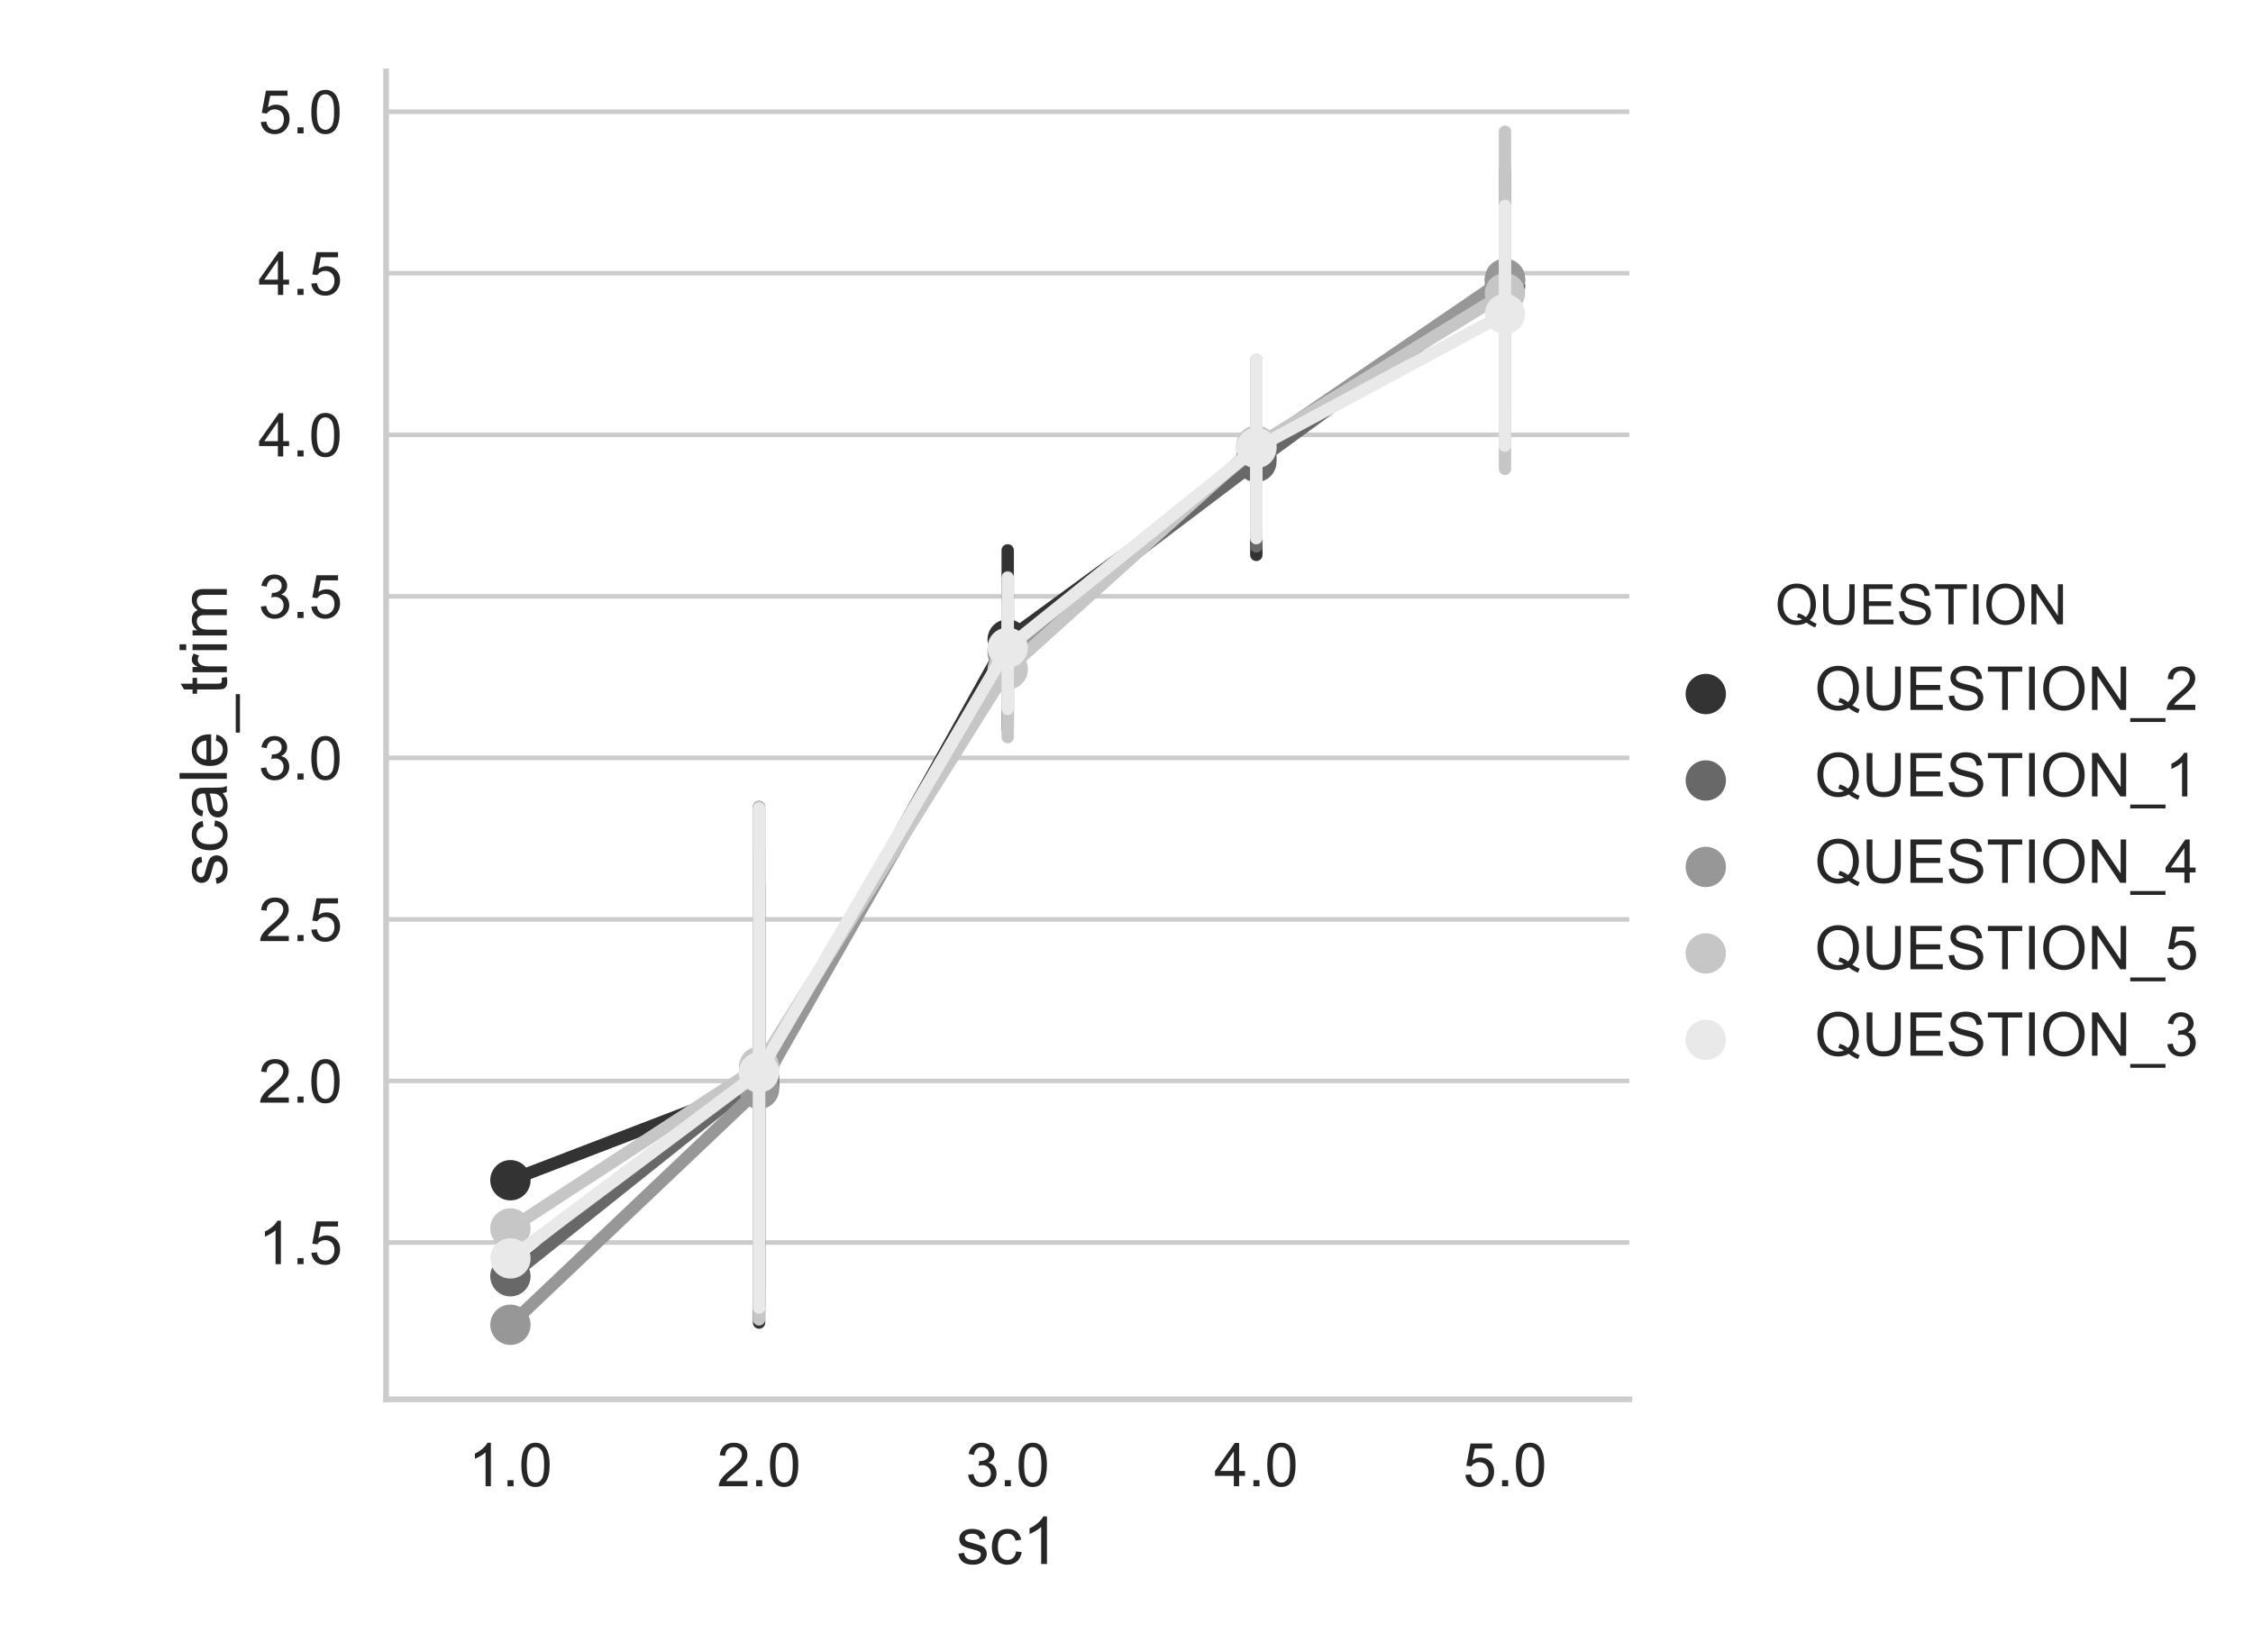 <?xml version="1.0" encoding="utf-8" standalone="no"?>
<!DOCTYPE svg PUBLIC "-//W3C//DTD SVG 1.1//EN"
  "http://www.w3.org/Graphics/SVG/1.1/DTD/svg11.dtd">
<!-- Created with matplotlib (https://matplotlib.org/) -->
<svg height="360pt" version="1.1" viewBox="0 0 491.02 360" width="491.02pt" xmlns="http://www.w3.org/2000/svg" xmlns:xlink="http://www.w3.org/1999/xlink">
 <defs>
  <style type="text/css">
*{stroke-linecap:butt;stroke-linejoin:round;}
  </style>
 </defs>
 <g id="figure_1">
  <g id="patch_1">
   <path d="M 0 360 
L 491.02 360 
L 491.02 0 
L 0 0 
z
" style="fill:#ffffff;"/>
  </g>
  <g id="axes_1">
   <g id="patch_2">
    <path d="M 84.145 304.948 
L 355.09 304.948 
L 355.09 15.552 
L 84.145 15.552 
z
" style="fill:#ffffff;"/>
   </g>
   <g id="matplotlib.axis_1">
    <g id="xtick_1">
     <g id="text_1">
      <!-- 1.0 -->
      <defs>
       <path d="M 37.25 0 
L 28.469 0 
L 28.469 56 
Q 25.297 52.984 20.141 49.953 
Q 14.984 46.922 10.891 45.406 
L 10.891 53.906 
Q 18.266 57.375 23.781 62.297 
Q 29.297 67.234 31.594 71.875 
L 37.25 71.875 
z
" id="ArialMT-49"/>
       <path d="M 9.078 0 
L 9.078 10.016 
L 19.094 10.016 
L 19.094 0 
z
" id="ArialMT-46"/>
       <path d="M 4.156 35.297 
Q 4.156 48 6.766 55.734 
Q 9.375 63.484 14.516 67.672 
Q 19.672 71.875 27.484 71.875 
Q 33.25 71.875 37.594 69.547 
Q 41.938 67.234 44.766 62.859 
Q 47.609 58.5 49.219 52.219 
Q 50.828 45.953 50.828 35.297 
Q 50.828 22.703 48.234 14.969 
Q 45.656 7.234 40.5 3 
Q 35.359 -1.219 27.484 -1.219 
Q 17.141 -1.219 11.234 6.203 
Q 4.156 15.141 4.156 35.297 
z
M 13.188 35.297 
Q 13.188 17.672 17.312 11.828 
Q 21.438 6 27.484 6 
Q 33.547 6 37.672 11.859 
Q 41.797 17.719 41.797 35.297 
Q 41.797 52.984 37.672 58.781 
Q 33.547 64.594 27.391 64.594 
Q 21.344 64.594 17.719 59.469 
Q 13.188 52.938 13.188 35.297 
z
" id="ArialMT-48"/>
      </defs>
      <g style="fill:#262626;" transform="translate(102.066 323.896)scale(0.132 -0.132)">
       <use xlink:href="#ArialMT-49"/>
       <use x="55.615" xlink:href="#ArialMT-46"/>
       <use x="83.398" xlink:href="#ArialMT-48"/>
      </g>
     </g>
    </g>
    <g id="xtick_2">
     <g id="text_2">
      <!-- 2.0 -->
      <defs>
       <path d="M 50.344 8.453 
L 50.344 0 
L 3.031 0 
Q 2.938 3.172 4.047 6.109 
Q 5.859 10.938 9.828 15.625 
Q 13.812 20.312 21.344 26.469 
Q 33.016 36.031 37.109 41.625 
Q 41.219 47.219 41.219 52.203 
Q 41.219 57.422 37.469 61 
Q 33.734 64.594 27.734 64.594 
Q 21.391 64.594 17.578 60.781 
Q 13.766 56.984 13.719 50.25 
L 4.688 51.172 
Q 5.609 61.281 11.656 66.578 
Q 17.719 71.875 27.938 71.875 
Q 38.234 71.875 44.234 66.156 
Q 50.25 60.453 50.25 52 
Q 50.25 47.703 48.484 43.547 
Q 46.734 39.406 42.656 34.812 
Q 38.578 30.219 29.109 22.219 
Q 21.188 15.578 18.938 13.203 
Q 16.703 10.844 15.234 8.453 
z
" id="ArialMT-50"/>
      </defs>
      <g style="fill:#262626;" transform="translate(156.255 323.896)scale(0.132 -0.132)">
       <use xlink:href="#ArialMT-50"/>
       <use x="55.615" xlink:href="#ArialMT-46"/>
       <use x="83.398" xlink:href="#ArialMT-48"/>
      </g>
     </g>
    </g>
    <g id="xtick_3">
     <g id="text_3">
      <!-- 3.0 -->
      <defs>
       <path d="M 4.203 18.891 
L 12.984 20.062 
Q 14.5 12.594 18.141 9.297 
Q 21.781 6 27 6 
Q 33.203 6 37.469 10.297 
Q 41.75 14.594 41.75 20.953 
Q 41.75 27 37.797 30.922 
Q 33.844 34.859 27.734 34.859 
Q 25.25 34.859 21.531 33.891 
L 22.516 41.609 
Q 23.391 41.5 23.922 41.5 
Q 29.547 41.5 34.031 44.422 
Q 38.531 47.359 38.531 53.469 
Q 38.531 58.297 35.25 61.469 
Q 31.984 64.656 26.812 64.656 
Q 21.688 64.656 18.266 61.422 
Q 14.844 58.203 13.875 51.766 
L 5.078 53.328 
Q 6.688 62.156 12.391 67.016 
Q 18.109 71.875 26.609 71.875 
Q 32.469 71.875 37.391 69.359 
Q 42.328 66.844 44.938 62.5 
Q 47.562 58.156 47.562 53.266 
Q 47.562 48.641 45.062 44.828 
Q 42.578 41.016 37.703 38.766 
Q 44.047 37.312 47.562 32.688 
Q 51.078 28.078 51.078 21.141 
Q 51.078 11.766 44.234 5.25 
Q 37.406 -1.266 26.953 -1.266 
Q 17.531 -1.266 11.297 4.344 
Q 5.078 9.969 4.203 18.891 
z
" id="ArialMT-51"/>
      </defs>
      <g style="fill:#262626;" transform="translate(210.444 323.896)scale(0.132 -0.132)">
       <use xlink:href="#ArialMT-51"/>
       <use x="55.615" xlink:href="#ArialMT-46"/>
       <use x="83.398" xlink:href="#ArialMT-48"/>
      </g>
     </g>
    </g>
    <g id="xtick_4">
     <g id="text_4">
      <!-- 4.0 -->
      <defs>
       <path d="M 32.328 0 
L 32.328 17.141 
L 1.266 17.141 
L 1.266 25.203 
L 33.938 71.578 
L 41.109 71.578 
L 41.109 25.203 
L 50.781 25.203 
L 50.781 17.141 
L 41.109 17.141 
L 41.109 0 
z
M 32.328 25.203 
L 32.328 57.469 
L 9.906 25.203 
z
" id="ArialMT-52"/>
      </defs>
      <g style="fill:#262626;" transform="translate(264.632 323.896)scale(0.132 -0.132)">
       <use xlink:href="#ArialMT-52"/>
       <use x="55.615" xlink:href="#ArialMT-46"/>
       <use x="83.398" xlink:href="#ArialMT-48"/>
      </g>
     </g>
    </g>
    <g id="xtick_5">
     <g id="text_5">
      <!-- 5.0 -->
      <defs>
       <path d="M 4.156 18.75 
L 13.375 19.531 
Q 14.406 12.797 18.141 9.391 
Q 21.875 6 27.156 6 
Q 33.5 6 37.891 10.781 
Q 42.281 15.578 42.281 23.484 
Q 42.281 31 38.062 35.344 
Q 33.844 39.703 27 39.703 
Q 22.75 39.703 19.328 37.766 
Q 15.922 35.844 13.969 32.766 
L 5.719 33.844 
L 12.641 70.609 
L 48.25 70.609 
L 48.25 62.203 
L 19.672 62.203 
L 15.828 42.969 
Q 22.266 47.469 29.344 47.469 
Q 38.719 47.469 45.156 40.969 
Q 51.609 34.469 51.609 24.266 
Q 51.609 14.547 45.953 7.469 
Q 39.062 -1.219 27.156 -1.219 
Q 17.391 -1.219 11.203 4.25 
Q 5.031 9.719 4.156 18.75 
z
" id="ArialMT-53"/>
      </defs>
      <g style="fill:#262626;" transform="translate(318.821 323.896)scale(0.132 -0.132)">
       <use xlink:href="#ArialMT-53"/>
       <use x="55.615" xlink:href="#ArialMT-46"/>
       <use x="83.398" xlink:href="#ArialMT-48"/>
      </g>
     </g>
    </g>
    <g id="text_6">
     <!-- sc1 -->
     <defs>
      <path d="M 3.078 15.484 
L 11.766 16.844 
Q 12.5 11.625 15.844 8.844 
Q 19.188 6.062 25.203 6.062 
Q 31.25 6.062 34.172 8.516 
Q 37.109 10.984 37.109 14.312 
Q 37.109 17.281 34.516 19 
Q 32.719 20.172 25.531 21.969 
Q 15.875 24.422 12.141 26.203 
Q 8.406 27.984 6.469 31.125 
Q 4.547 34.281 4.547 38.094 
Q 4.547 41.547 6.125 44.5 
Q 7.719 47.469 10.453 49.422 
Q 12.5 50.922 16.031 51.969 
Q 19.578 53.031 23.641 53.031 
Q 29.734 53.031 34.344 51.266 
Q 38.969 49.516 41.156 46.5 
Q 43.359 43.5 44.188 38.484 
L 35.594 37.312 
Q 35.016 41.312 32.203 43.547 
Q 29.391 45.797 24.266 45.797 
Q 18.219 45.797 15.625 43.797 
Q 13.031 41.797 13.031 39.109 
Q 13.031 37.406 14.109 36.031 
Q 15.188 34.625 17.484 33.688 
Q 18.797 33.203 25.25 31.453 
Q 34.578 28.953 38.25 27.359 
Q 41.938 25.781 44.031 22.75 
Q 46.141 19.734 46.141 15.234 
Q 46.141 10.844 43.578 6.953 
Q 41.016 3.078 36.172 0.953 
Q 31.344 -1.172 25.25 -1.172 
Q 15.141 -1.172 9.844 3.031 
Q 4.547 7.234 3.078 15.484 
z
" id="ArialMT-115"/>
      <path d="M 40.438 19 
L 49.078 17.875 
Q 47.656 8.938 41.812 3.875 
Q 35.984 -1.172 27.484 -1.172 
Q 16.844 -1.172 10.375 5.781 
Q 3.906 12.75 3.906 25.734 
Q 3.906 34.125 6.688 40.422 
Q 9.469 46.734 15.156 49.875 
Q 20.844 53.031 27.547 53.031 
Q 35.984 53.031 41.359 48.75 
Q 46.734 44.484 48.25 36.625 
L 39.703 35.297 
Q 38.484 40.531 35.375 43.156 
Q 32.281 45.797 27.875 45.797 
Q 21.234 45.797 17.078 41.031 
Q 12.938 36.281 12.938 25.984 
Q 12.938 15.531 16.938 10.797 
Q 20.953 6.062 27.391 6.062 
Q 32.562 6.062 36.031 9.234 
Q 39.5 12.406 40.438 19 
z
" id="ArialMT-99"/>
     </defs>
     <g style="fill:#262626;" transform="translate(208.414 340.827)scale(0.144 -0.144)">
      <use xlink:href="#ArialMT-115"/>
      <use x="50" xlink:href="#ArialMT-99"/>
      <use x="100" xlink:href="#ArialMT-49"/>
     </g>
    </g>
   </g>
   <g id="matplotlib.axis_2">
    <g id="ytick_1">
     <g id="line2d_1">
      <path clip-path="url(#p83d0d90e87)" d="M 84.145 270.772 
L 355.09 270.772 
" style="fill:none;stroke:#cccccc;stroke-linecap:round;"/>
     </g>
     <g id="text_7">
      <!-- 1.5 -->
      <g style="fill:#262626;" transform="translate(56.297 275.496)scale(0.132 -0.132)">
       <use xlink:href="#ArialMT-49"/>
       <use x="55.615" xlink:href="#ArialMT-46"/>
       <use x="83.398" xlink:href="#ArialMT-53"/>
      </g>
     </g>
    </g>
    <g id="ytick_2">
     <g id="line2d_2">
      <path clip-path="url(#p83d0d90e87)" d="M 84.145 235.568 
L 355.09 235.568 
" style="fill:none;stroke:#cccccc;stroke-linecap:round;"/>
     </g>
     <g id="text_8">
      <!-- 2.0 -->
      <g style="fill:#262626;" transform="translate(56.297 240.292)scale(0.132 -0.132)">
       <use xlink:href="#ArialMT-50"/>
       <use x="55.615" xlink:href="#ArialMT-46"/>
       <use x="83.398" xlink:href="#ArialMT-48"/>
      </g>
     </g>
    </g>
    <g id="ytick_3">
     <g id="line2d_3">
      <path clip-path="url(#p83d0d90e87)" d="M 84.145 200.365 
L 355.09 200.365 
" style="fill:none;stroke:#cccccc;stroke-linecap:round;"/>
     </g>
     <g id="text_9">
      <!-- 2.5 -->
      <g style="fill:#262626;" transform="translate(56.297 205.089)scale(0.132 -0.132)">
       <use xlink:href="#ArialMT-50"/>
       <use x="55.615" xlink:href="#ArialMT-46"/>
       <use x="83.398" xlink:href="#ArialMT-53"/>
      </g>
     </g>
    </g>
    <g id="ytick_4">
     <g id="line2d_4">
      <path clip-path="url(#p83d0d90e87)" d="M 84.145 165.161 
L 355.09 165.161 
" style="fill:none;stroke:#cccccc;stroke-linecap:round;"/>
     </g>
     <g id="text_10">
      <!-- 3.0 -->
      <g style="fill:#262626;" transform="translate(56.297 169.885)scale(0.132 -0.132)">
       <use xlink:href="#ArialMT-51"/>
       <use x="55.615" xlink:href="#ArialMT-46"/>
       <use x="83.398" xlink:href="#ArialMT-48"/>
      </g>
     </g>
    </g>
    <g id="ytick_5">
     <g id="line2d_5">
      <path clip-path="url(#p83d0d90e87)" d="M 84.145 129.957 
L 355.09 129.957 
" style="fill:none;stroke:#cccccc;stroke-linecap:round;"/>
     </g>
     <g id="text_11">
      <!-- 3.5 -->
      <g style="fill:#262626;" transform="translate(56.297 134.681)scale(0.132 -0.132)">
       <use xlink:href="#ArialMT-51"/>
       <use x="55.615" xlink:href="#ArialMT-46"/>
       <use x="83.398" xlink:href="#ArialMT-53"/>
      </g>
     </g>
    </g>
    <g id="ytick_6">
     <g id="line2d_6">
      <path clip-path="url(#p83d0d90e87)" d="M 84.145 94.753 
L 355.09 94.753 
" style="fill:none;stroke:#cccccc;stroke-linecap:round;"/>
     </g>
     <g id="text_12">
      <!-- 4.0 -->
      <g style="fill:#262626;" transform="translate(56.297 99.478)scale(0.132 -0.132)">
       <use xlink:href="#ArialMT-52"/>
       <use x="55.615" xlink:href="#ArialMT-46"/>
       <use x="83.398" xlink:href="#ArialMT-48"/>
      </g>
     </g>
    </g>
    <g id="ytick_7">
     <g id="line2d_7">
      <path clip-path="url(#p83d0d90e87)" d="M 84.145 59.55 
L 355.09 59.55 
" style="fill:none;stroke:#cccccc;stroke-linecap:round;"/>
     </g>
     <g id="text_13">
      <!-- 4.5 -->
      <g style="fill:#262626;" transform="translate(56.297 64.274)scale(0.132 -0.132)">
       <use xlink:href="#ArialMT-52"/>
       <use x="55.615" xlink:href="#ArialMT-46"/>
       <use x="83.398" xlink:href="#ArialMT-53"/>
      </g>
     </g>
    </g>
    <g id="ytick_8">
     <g id="line2d_8">
      <path clip-path="url(#p83d0d90e87)" d="M 84.145 24.346 
L 355.09 24.346 
" style="fill:none;stroke:#cccccc;stroke-linecap:round;"/>
     </g>
     <g id="text_14">
      <!-- 5.0 -->
      <g style="fill:#262626;" transform="translate(56.297 29.07)scale(0.132 -0.132)">
       <use xlink:href="#ArialMT-53"/>
       <use x="55.615" xlink:href="#ArialMT-46"/>
       <use x="83.398" xlink:href="#ArialMT-48"/>
      </g>
     </g>
    </g>
    <g id="text_15">
     <!-- scale_trim -->
     <defs>
      <path d="M 40.438 6.391 
Q 35.547 2.25 31.031 0.531 
Q 26.516 -1.172 21.344 -1.172 
Q 12.797 -1.172 8.203 3 
Q 3.609 7.172 3.609 13.672 
Q 3.609 17.484 5.344 20.625 
Q 7.078 23.781 9.891 25.688 
Q 12.703 27.594 16.219 28.562 
Q 18.797 29.25 24.031 29.891 
Q 34.672 31.156 39.703 32.906 
Q 39.75 34.719 39.75 35.203 
Q 39.75 40.578 37.25 42.781 
Q 33.891 45.75 27.25 45.75 
Q 21.047 45.75 18.094 43.578 
Q 15.141 41.406 13.719 35.891 
L 5.125 37.062 
Q 6.297 42.578 8.984 45.969 
Q 11.672 49.359 16.75 51.188 
Q 21.828 53.031 28.516 53.031 
Q 35.156 53.031 39.297 51.469 
Q 43.453 49.906 45.406 47.531 
Q 47.359 45.172 48.141 41.547 
Q 48.578 39.312 48.578 33.453 
L 48.578 21.734 
Q 48.578 9.469 49.141 6.219 
Q 49.703 2.984 51.375 0 
L 42.188 0 
Q 40.828 2.734 40.438 6.391 
z
M 39.703 26.031 
Q 34.906 24.078 25.344 22.703 
Q 19.922 21.922 17.672 20.938 
Q 15.438 19.969 14.203 18.094 
Q 12.984 16.219 12.984 13.922 
Q 12.984 10.406 15.641 8.062 
Q 18.312 5.719 23.438 5.719 
Q 28.516 5.719 32.469 7.938 
Q 36.422 10.156 38.281 14.016 
Q 39.703 17 39.703 22.797 
z
" id="ArialMT-97"/>
      <path d="M 6.391 0 
L 6.391 71.578 
L 15.188 71.578 
L 15.188 0 
z
" id="ArialMT-108"/>
      <path d="M 42.094 16.703 
L 51.172 15.578 
Q 49.031 7.625 43.219 3.219 
Q 37.406 -1.172 28.375 -1.172 
Q 17 -1.172 10.328 5.828 
Q 3.656 12.844 3.656 25.484 
Q 3.656 38.578 10.391 45.797 
Q 17.141 53.031 27.875 53.031 
Q 38.281 53.031 44.875 45.953 
Q 51.469 38.875 51.469 26.031 
Q 51.469 25.25 51.422 23.688 
L 12.75 23.688 
Q 13.234 15.141 17.578 10.594 
Q 21.922 6.062 28.422 6.062 
Q 33.25 6.062 36.672 8.594 
Q 40.094 11.141 42.094 16.703 
z
M 13.234 30.906 
L 42.188 30.906 
Q 41.609 37.453 38.875 40.719 
Q 34.672 45.797 27.984 45.797 
Q 21.922 45.797 17.797 41.75 
Q 13.672 37.703 13.234 30.906 
z
" id="ArialMT-101"/>
      <path d="M -1.516 -19.875 
L -1.516 -13.531 
L 56.734 -13.531 
L 56.734 -19.875 
z
" id="ArialMT-95"/>
      <path d="M 25.781 7.859 
L 27.047 0.094 
Q 23.344 -0.688 20.406 -0.688 
Q 15.625 -0.688 12.984 0.828 
Q 10.359 2.344 9.281 4.812 
Q 8.203 7.281 8.203 15.188 
L 8.203 45.016 
L 1.766 45.016 
L 1.766 51.859 
L 8.203 51.859 
L 8.203 64.703 
L 16.938 69.969 
L 16.938 51.859 
L 25.781 51.859 
L 25.781 45.016 
L 16.938 45.016 
L 16.938 14.703 
Q 16.938 10.938 17.406 9.859 
Q 17.875 8.797 18.922 8.156 
Q 19.969 7.516 21.922 7.516 
Q 23.391 7.516 25.781 7.859 
z
" id="ArialMT-116"/>
      <path d="M 6.5 0 
L 6.5 51.859 
L 14.406 51.859 
L 14.406 44 
Q 17.438 49.516 20 51.266 
Q 22.562 53.031 25.641 53.031 
Q 30.078 53.031 34.672 50.203 
L 31.641 42.047 
Q 28.422 43.953 25.203 43.953 
Q 22.312 43.953 20.016 42.219 
Q 17.719 40.484 16.75 37.406 
Q 15.281 32.719 15.281 27.156 
L 15.281 0 
z
" id="ArialMT-114"/>
      <path d="M 6.641 61.469 
L 6.641 71.578 
L 15.438 71.578 
L 15.438 61.469 
z
M 6.641 0 
L 6.641 51.859 
L 15.438 51.859 
L 15.438 0 
z
" id="ArialMT-105"/>
      <path d="M 6.594 0 
L 6.594 51.859 
L 14.453 51.859 
L 14.453 44.578 
Q 16.891 48.391 20.938 50.703 
Q 25 53.031 30.172 53.031 
Q 35.938 53.031 39.625 50.641 
Q 43.312 48.25 44.828 43.953 
Q 50.984 53.031 60.844 53.031 
Q 68.562 53.031 72.703 48.75 
Q 76.859 44.484 76.859 35.594 
L 76.859 0 
L 68.109 0 
L 68.109 32.672 
Q 68.109 37.938 67.25 40.25 
Q 66.406 42.578 64.156 43.984 
Q 61.922 45.406 58.891 45.406 
Q 53.422 45.406 49.797 41.766 
Q 46.188 38.141 46.188 30.125 
L 46.188 0 
L 37.406 0 
L 37.406 33.688 
Q 37.406 39.547 35.25 42.469 
Q 33.109 45.406 28.219 45.406 
Q 24.516 45.406 21.359 43.453 
Q 18.219 41.5 16.797 37.734 
Q 15.375 33.984 15.375 26.906 
L 15.375 0 
z
" id="ArialMT-109"/>
     </defs>
     <g style="fill:#262626;" transform="translate(49.435 193.056)rotate(-90)scale(0.144 -0.144)">
      <use xlink:href="#ArialMT-115"/>
      <use x="50" xlink:href="#ArialMT-99"/>
      <use x="100" xlink:href="#ArialMT-97"/>
      <use x="155.615" xlink:href="#ArialMT-108"/>
      <use x="177.832" xlink:href="#ArialMT-101"/>
      <use x="233.447" xlink:href="#ArialMT-95"/>
      <use x="289.062" xlink:href="#ArialMT-116"/>
      <use x="316.846" xlink:href="#ArialMT-114"/>
      <use x="350.146" xlink:href="#ArialMT-105"/>
      <use x="372.363" xlink:href="#ArialMT-109"/>
     </g>
    </g>
   </g>
   <g id="PathCollection_1">
    <defs>
     <path d="M 0 3.384 
C 0.897 3.384 1.758 3.027 2.393 2.393 
C 3.027 1.758 3.384 0.897 3.384 0 
C 3.384 -0.897 3.027 -1.758 2.393 -2.393 
C 1.758 -3.027 0.897 -3.384 0 -3.384 
C -0.897 -3.384 -1.758 -3.027 -2.393 -2.393 
C -3.027 -1.758 -3.384 -0.897 -3.384 0 
C -3.384 0.897 -3.027 1.758 -2.393 2.393 
C -1.758 3.027 -0.897 3.384 0 3.384 
z
" id="m1342d5f831" style="stroke:#333333;stroke-width:2.025;"/>
    </defs>
    <g clip-path="url(#p83d0d90e87)">
     <use style="fill:#333333;stroke:#333333;stroke-width:2.025;" x="111.24" xlink:href="#m1342d5f831" y="257.203"/>
     <use style="fill:#333333;stroke:#333333;stroke-width:2.025;" x="165.429" xlink:href="#m1342d5f831" y="236.392"/>
     <use style="fill:#333333;stroke:#333333;stroke-width:2.025;" x="219.618" xlink:href="#m1342d5f831" y="139.363"/>
     <use style="fill:#333333;stroke:#333333;stroke-width:2.025;" x="273.806" xlink:href="#m1342d5f831" y="99.855"/>
     <use style="fill:#333333;stroke:#333333;stroke-width:2.025;" x="327.995" xlink:href="#m1342d5f831" y="62.425"/>
    </g>
   </g>
   <g id="line2d_9">
    <path clip-path="url(#p83d0d90e87)" d="M 111.24 257.203 
L 165.429 236.392 
L 219.618 139.363 
L 273.806 99.855 
L 327.995 62.425 
" style="fill:none;stroke:#333333;stroke-linecap:round;stroke-width:2.7;"/>
   </g>
   <g id="line2d_10">
    <path clip-path="url(#p83d0d90e87)" d="M 0 0 
" style="fill:none;stroke:#333333;stroke-linecap:round;stroke-width:2.7;"/>
   </g>
   <g id="line2d_11">
    <path clip-path="url(#p83d0d90e87)" d="M 165.429 288.227 
L 165.429 193.018 
" style="fill:none;stroke:#333333;stroke-linecap:round;stroke-width:2.7;"/>
   </g>
   <g id="line2d_12">
    <path clip-path="url(#p83d0d90e87)" d="M 219.618 158.791 
L 219.618 119.941 
" style="fill:none;stroke:#333333;stroke-linecap:round;stroke-width:2.7;"/>
   </g>
   <g id="line2d_13">
    <path clip-path="url(#p83d0d90e87)" d="M 273.806 120.922 
L 273.806 80.268 
" style="fill:none;stroke:#333333;stroke-linecap:round;stroke-width:2.7;"/>
   </g>
   <g id="line2d_14">
    <path clip-path="url(#p83d0d90e87)" d="M 327.995 95.875 
L 327.995 38.654 
" style="fill:none;stroke:#333333;stroke-linecap:round;stroke-width:2.7;"/>
   </g>
   <g id="PathCollection_2">
    <defs>
     <path d="M 0 3.384 
C 0.897 3.384 1.758 3.027 2.393 2.393 
C 3.027 1.758 3.384 0.897 3.384 0 
C 3.384 -0.897 3.027 -1.758 2.393 -2.393 
C 1.758 -3.027 0.897 -3.384 0 -3.384 
C -0.897 -3.384 -1.758 -3.027 -2.393 -2.393 
C -3.027 -1.758 -3.384 -0.897 -3.384 0 
C -3.384 0.897 -3.027 1.758 -2.393 2.393 
C -1.758 3.027 -0.897 3.384 0 3.384 
z
" id="m25c26ab6a0" style="stroke:#686868;stroke-width:2.025;"/>
    </defs>
    <g clip-path="url(#p83d0d90e87)">
     <use style="fill:#686868;stroke:#686868;stroke-width:2.025;" x="111.24" xlink:href="#m25c26ab6a0" y="278.124"/>
     <use style="fill:#686868;stroke:#686868;stroke-width:2.025;" x="165.429" xlink:href="#m25c26ab6a0" y="234.894"/>
     <use style="fill:#686868;stroke:#686868;stroke-width:2.025;" x="219.618" xlink:href="#m25c26ab6a0" y="141.639"/>
     <use style="fill:#686868;stroke:#686868;stroke-width:2.025;" x="273.806" xlink:href="#m25c26ab6a0" y="100.668"/>
     <use style="fill:#686868;stroke:#686868;stroke-width:2.025;" x="327.995" xlink:href="#m25c26ab6a0" y="61.095"/>
    </g>
   </g>
   <g id="line2d_15">
    <path clip-path="url(#p83d0d90e87)" d="M 111.24 278.124 
L 165.429 234.894 
L 219.618 141.639 
L 273.806 100.668 
L 327.995 61.095 
" style="fill:none;stroke:#686868;stroke-linecap:round;stroke-width:2.7;"/>
   </g>
   <g id="line2d_16">
    <path clip-path="url(#p83d0d90e87)" d="M 0 0 
" style="fill:none;stroke:#686868;stroke-linecap:round;stroke-width:2.7;"/>
   </g>
   <g id="line2d_17">
    <path clip-path="url(#p83d0d90e87)" d="M 165.429 284.786 
L 165.429 175.856 
" style="fill:none;stroke:#686868;stroke-linecap:round;stroke-width:2.7;"/>
   </g>
   <g id="line2d_18">
    <path clip-path="url(#p83d0d90e87)" d="M 219.618 156.485 
L 219.618 125.725 
" style="fill:none;stroke:#686868;stroke-linecap:round;stroke-width:2.7;"/>
   </g>
   <g id="line2d_19">
    <path clip-path="url(#p83d0d90e87)" d="M 273.806 119.07 
L 273.806 82.675 
" style="fill:none;stroke:#686868;stroke-linecap:round;stroke-width:2.7;"/>
   </g>
   <g id="line2d_20">
    <path clip-path="url(#p83d0d90e87)" d="M 327.995 83.806 
L 327.995 37.192 
" style="fill:none;stroke:#686868;stroke-linecap:round;stroke-width:2.7;"/>
   </g>
   <g id="patch_3">
    <path d="M 84.145 304.948 
L 84.145 15.552 
" style="fill:none;stroke:#cccccc;stroke-linecap:square;stroke-linejoin:miter;stroke-width:1.25;"/>
   </g>
   <g id="patch_4">
    <path d="M 84.145 304.948 
L 355.09 304.948 
" style="fill:none;stroke:#cccccc;stroke-linecap:square;stroke-linejoin:miter;stroke-width:1.25;"/>
   </g>
   <g id="PathCollection_3">
    <defs>
     <path d="M 0 3.384 
C 0.897 3.384 1.758 3.027 2.393 2.393 
C 3.027 1.758 3.384 0.897 3.384 0 
C 3.384 -0.897 3.027 -1.758 2.393 -2.393 
C 1.758 -3.027 0.897 -3.384 0 -3.384 
C -0.897 -3.384 -1.758 -3.027 -2.393 -2.393 
C -3.027 -1.758 -3.384 -0.897 -3.384 0 
C -3.384 0.897 -3.027 1.758 -2.393 2.393 
C -1.758 3.027 -0.897 3.384 0 3.384 
z
" id="m1e6fca729c" style="stroke:#979797;stroke-width:2.025;"/>
    </defs>
    <g clip-path="url(#p83d0d90e87)">
     <use style="fill:#979797;stroke:#979797;stroke-width:2.025;" x="111.24" xlink:href="#m1e6fca729c" y="288.703"/>
     <use style="fill:#979797;stroke:#979797;stroke-width:2.025;" x="165.429" xlink:href="#m1e6fca729c" y="237.307"/>
     <use style="fill:#979797;stroke:#979797;stroke-width:2.025;" x="219.618" xlink:href="#m1e6fca729c" y="142.275"/>
     <use style="fill:#979797;stroke:#979797;stroke-width:2.025;" x="273.806" xlink:href="#m1e6fca729c" y="97.726"/>
     <use style="fill:#979797;stroke:#979797;stroke-width:2.025;" x="327.995" xlink:href="#m1e6fca729c" y="60.747"/>
    </g>
   </g>
   <g id="line2d_21">
    <path clip-path="url(#p83d0d90e87)" d="M 111.24 288.703 
L 165.429 237.307 
L 219.618 142.275 
L 273.806 97.726 
L 327.995 60.747 
" style="fill:none;stroke:#979797;stroke-linecap:round;stroke-width:2.7;"/>
   </g>
   <g id="line2d_22">
    <path clip-path="url(#p83d0d90e87)" d="M 0 0 
" style="fill:none;stroke:#979797;stroke-linecap:round;stroke-width:2.7;"/>
   </g>
   <g id="line2d_23">
    <path clip-path="url(#p83d0d90e87)" d="M 165.429 282.343 
L 165.429 185.255 
" style="fill:none;stroke:#979797;stroke-linecap:round;stroke-width:2.7;"/>
   </g>
   <g id="line2d_24">
    <path clip-path="url(#p83d0d90e87)" d="M 219.618 153.671 
L 219.618 131.58 
" style="fill:none;stroke:#979797;stroke-linecap:round;stroke-width:2.7;"/>
   </g>
   <g id="line2d_25">
    <path clip-path="url(#p83d0d90e87)" d="M 273.806 116.94 
L 273.806 78.801 
" style="fill:none;stroke:#979797;stroke-linecap:round;stroke-width:2.7;"/>
   </g>
   <g id="line2d_26">
    <path clip-path="url(#p83d0d90e87)" d="M 327.995 89.613 
L 327.995 37.868 
" style="fill:none;stroke:#979797;stroke-linecap:round;stroke-width:2.7;"/>
   </g>
   <g id="PathCollection_4">
    <defs>
     <path d="M 0 3.384 
C 0.897 3.384 1.758 3.027 2.393 2.393 
C 3.027 1.758 3.384 0.897 3.384 0 
C 3.384 -0.897 3.027 -1.758 2.393 -2.393 
C 1.758 -3.027 0.897 -3.384 0 -3.384 
C -0.897 -3.384 -1.758 -3.027 -2.393 -2.393 
C -3.027 -1.758 -3.384 -0.897 -3.384 0 
C -3.384 0.897 -3.027 1.758 -2.393 2.393 
C -1.758 3.027 -0.897 3.384 0 3.384 
z
" id="m544d9d20f4" style="stroke:#c6c6c6;stroke-width:2.025;"/>
    </defs>
    <g clip-path="url(#p83d0d90e87)">
     <use style="fill:#c6c6c6;stroke:#c6c6c6;stroke-width:2.025;" x="111.24" xlink:href="#m544d9d20f4" y="267.711"/>
     <use style="fill:#c6c6c6;stroke:#c6c6c6;stroke-width:2.025;" x="165.429" xlink:href="#m544d9d20f4" y="232.458"/>
     <use style="fill:#c6c6c6;stroke:#c6c6c6;stroke-width:2.025;" x="219.618" xlink:href="#m544d9d20f4" y="145.866"/>
     <use style="fill:#c6c6c6;stroke:#c6c6c6;stroke-width:2.025;" x="273.806" xlink:href="#m544d9d20f4" y="97.1"/>
     <use style="fill:#c6c6c6;stroke:#c6c6c6;stroke-width:2.025;" x="327.995" xlink:href="#m544d9d20f4" y="63.889"/>
    </g>
   </g>
   <g id="line2d_27">
    <path clip-path="url(#p83d0d90e87)" d="M 111.24 267.711 
L 165.429 232.458 
L 219.618 145.866 
L 273.806 97.1 
L 327.995 63.889 
" style="fill:none;stroke:#c6c6c6;stroke-linecap:round;stroke-width:2.7;"/>
   </g>
   <g id="line2d_28">
    <path clip-path="url(#p83d0d90e87)" d="M 0 0 
" style="fill:none;stroke:#c6c6c6;stroke-linecap:round;stroke-width:2.7;"/>
   </g>
   <g id="line2d_29">
    <path clip-path="url(#p83d0d90e87)" d="M 165.429 287.532 
L 165.429 175.915 
" style="fill:none;stroke:#c6c6c6;stroke-linecap:round;stroke-width:2.7;"/>
   </g>
   <g id="line2d_30">
    <path clip-path="url(#p83d0d90e87)" d="M 219.618 160.638 
L 219.618 131.265 
" style="fill:none;stroke:#c6c6c6;stroke-linecap:round;stroke-width:2.7;"/>
   </g>
   <g id="line2d_31">
    <path clip-path="url(#p83d0d90e87)" d="M 273.806 116.569 
L 273.806 78.418 
" style="fill:none;stroke:#c6c6c6;stroke-linecap:round;stroke-width:2.7;"/>
   </g>
   <g id="line2d_32">
    <path clip-path="url(#p83d0d90e87)" d="M 327.995 102.161 
L 327.995 28.706 
" style="fill:none;stroke:#c6c6c6;stroke-linecap:round;stroke-width:2.7;"/>
   </g>
   <g id="PathCollection_5">
    <defs>
     <path d="M 0 3.384 
C 0.897 3.384 1.758 3.027 2.393 2.393 
C 3.027 1.758 3.384 0.897 3.384 0 
C 3.384 -0.897 3.027 -1.758 2.393 -2.393 
C 1.758 -3.027 0.897 -3.384 0 -3.384 
C -0.897 -3.384 -1.758 -3.027 -2.393 -2.393 
C -3.027 -1.758 -3.384 -0.897 -3.384 0 
C -3.384 0.897 -3.027 1.758 -2.393 2.393 
C -1.758 3.027 -0.897 3.384 0 3.384 
z
" id="m1ead545363" style="stroke:#e9e9e9;stroke-width:2.025;"/>
    </defs>
    <g clip-path="url(#p83d0d90e87)">
     <use style="fill:#e9e9e9;stroke:#e9e9e9;stroke-width:2.025;" x="111.24" xlink:href="#m1ead545363" y="274.235"/>
     <use style="fill:#e9e9e9;stroke:#e9e9e9;stroke-width:2.025;" x="165.429" xlink:href="#m1ead545363" y="233.715"/>
     <use style="fill:#e9e9e9;stroke:#e9e9e9;stroke-width:2.025;" x="219.618" xlink:href="#m1ead545363" y="141.153"/>
     <use style="fill:#e9e9e9;stroke:#e9e9e9;stroke-width:2.025;" x="273.806" xlink:href="#m1ead545363" y="97.601"/>
     <use style="fill:#e9e9e9;stroke:#e9e9e9;stroke-width:2.025;" x="327.995" xlink:href="#m1ead545363" y="68.425"/>
    </g>
   </g>
   <g id="line2d_33">
    <path clip-path="url(#p83d0d90e87)" d="M 111.24 274.235 
L 165.429 233.715 
L 219.618 141.153 
L 273.806 97.601 
L 327.995 68.425 
" style="fill:none;stroke:#e9e9e9;stroke-linecap:round;stroke-width:2.7;"/>
   </g>
   <g id="line2d_34">
    <path clip-path="url(#p83d0d90e87)" d="M 0 0 
" style="fill:none;stroke:#e9e9e9;stroke-linecap:round;stroke-width:2.7;"/>
   </g>
   <g id="line2d_35">
    <path clip-path="url(#p83d0d90e87)" d="M 165.429 284.965 
L 165.429 176.22 
" style="fill:none;stroke:#e9e9e9;stroke-linecap:round;stroke-width:2.7;"/>
   </g>
   <g id="line2d_36">
    <path clip-path="url(#p83d0d90e87)" d="M 219.618 154.474 
L 219.618 125.918 
" style="fill:none;stroke:#e9e9e9;stroke-linecap:round;stroke-width:2.7;"/>
   </g>
   <g id="line2d_37">
    <path clip-path="url(#p83d0d90e87)" d="M 273.806 117.272 
L 273.806 78.475 
" style="fill:none;stroke:#e9e9e9;stroke-linecap:round;stroke-width:2.7;"/>
   </g>
   <g id="line2d_38">
    <path clip-path="url(#p83d0d90e87)" d="M 327.995 97.114 
L 327.995 44.874 
" style="fill:none;stroke:#e9e9e9;stroke-linecap:round;stroke-width:2.7;"/>
   </g>
  </g>
  <g id="legend_1">
   <g id="text_16">
    <!-- QUESTION -->
    <defs>
     <path d="M 61.969 7.672 
Q 68.562 3.125 74.125 1.031 
L 71.344 -5.562 
Q 63.625 -2.781 55.953 3.219 
Q 48 -1.219 38.375 -1.219 
Q 28.656 -1.219 20.75 3.469 
Q 12.844 8.156 8.562 16.641 
Q 4.297 25.141 4.297 35.797 
Q 4.297 46.391 8.594 55.078 
Q 12.891 63.766 20.828 68.312 
Q 28.766 72.859 38.578 72.859 
Q 48.484 72.859 56.438 68.141 
Q 64.406 63.422 68.578 54.953 
Q 72.75 46.484 72.75 35.844 
Q 72.75 27 70.062 19.938 
Q 67.391 12.891 61.969 7.672 
z
M 41.109 19.781 
Q 49.312 17.484 54.641 12.938 
Q 62.984 20.562 62.984 35.844 
Q 62.984 44.531 60.031 51.016 
Q 57.078 57.516 51.391 61.109 
Q 45.703 64.703 38.625 64.703 
Q 28.031 64.703 21.047 57.453 
Q 14.062 50.203 14.062 35.797 
Q 14.062 21.828 20.969 14.359 
Q 27.875 6.891 38.625 6.891 
Q 43.703 6.891 48.188 8.797 
Q 43.75 11.672 38.812 12.891 
z
" id="ArialMT-81"/>
     <path d="M 54.688 71.578 
L 64.156 71.578 
L 64.156 30.219 
Q 64.156 19.438 61.719 13.078 
Q 59.281 6.734 52.906 2.75 
Q 46.531 -1.219 36.188 -1.219 
Q 26.125 -1.219 19.719 2.25 
Q 13.328 5.719 10.594 12.281 
Q 7.859 18.844 7.859 30.219 
L 7.859 71.578 
L 17.328 71.578 
L 17.328 30.281 
Q 17.328 20.953 19.062 16.531 
Q 20.797 12.109 25.016 9.719 
Q 29.25 7.328 35.359 7.328 
Q 45.797 7.328 50.234 12.062 
Q 54.688 16.797 54.688 30.281 
z
" id="ArialMT-85"/>
     <path d="M 7.906 0 
L 7.906 71.578 
L 59.672 71.578 
L 59.672 63.141 
L 17.391 63.141 
L 17.391 41.219 
L 56.984 41.219 
L 56.984 32.812 
L 17.391 32.812 
L 17.391 8.453 
L 61.328 8.453 
L 61.328 0 
z
" id="ArialMT-69"/>
     <path d="M 4.5 23 
L 13.422 23.781 
Q 14.062 18.406 16.375 14.969 
Q 18.703 11.531 23.578 9.406 
Q 28.469 7.281 34.578 7.281 
Q 39.984 7.281 44.141 8.891 
Q 48.297 10.5 50.312 13.297 
Q 52.344 16.109 52.344 19.438 
Q 52.344 22.797 50.391 25.312 
Q 48.438 27.828 43.953 29.547 
Q 41.062 30.672 31.203 33.031 
Q 21.344 35.406 17.391 37.5 
Q 12.25 40.188 9.734 44.156 
Q 7.234 48.141 7.234 53.078 
Q 7.234 58.5 10.297 63.203 
Q 13.375 67.922 19.281 70.359 
Q 25.203 72.797 32.422 72.797 
Q 40.375 72.797 46.453 70.234 
Q 52.547 67.672 55.812 62.688 
Q 59.078 57.719 59.328 51.422 
L 50.25 50.734 
Q 49.516 57.516 45.281 60.984 
Q 41.062 64.453 32.812 64.453 
Q 24.219 64.453 20.281 61.297 
Q 16.359 58.156 16.359 53.719 
Q 16.359 49.859 19.141 47.359 
Q 21.875 44.875 33.422 42.266 
Q 44.969 39.656 49.266 37.703 
Q 55.516 34.812 58.484 30.391 
Q 61.469 25.984 61.469 20.219 
Q 61.469 14.5 58.203 9.438 
Q 54.938 4.391 48.797 1.578 
Q 42.672 -1.219 35.016 -1.219 
Q 25.297 -1.219 18.719 1.609 
Q 12.156 4.438 8.422 10.125 
Q 4.688 15.828 4.5 23 
z
" id="ArialMT-83"/>
     <path d="M 25.922 0 
L 25.922 63.141 
L 2.344 63.141 
L 2.344 71.578 
L 59.078 71.578 
L 59.078 63.141 
L 35.406 63.141 
L 35.406 0 
z
" id="ArialMT-84"/>
     <path d="M 9.328 0 
L 9.328 71.578 
L 18.797 71.578 
L 18.797 0 
z
" id="ArialMT-73"/>
     <path d="M 4.828 34.859 
Q 4.828 52.688 14.391 62.766 
Q 23.969 72.859 39.109 72.859 
Q 49.031 72.859 56.984 68.109 
Q 64.938 63.375 69.109 54.906 
Q 73.297 46.438 73.297 35.688 
Q 73.297 24.812 68.891 16.219 
Q 64.5 7.625 56.438 3.203 
Q 48.391 -1.219 39.062 -1.219 
Q 28.953 -1.219 20.984 3.656 
Q 13.031 8.547 8.922 16.984 
Q 4.828 25.438 4.828 34.859 
z
M 14.594 34.719 
Q 14.594 21.781 21.547 14.328 
Q 28.516 6.891 39.016 6.891 
Q 49.703 6.891 56.609 14.406 
Q 63.531 21.922 63.531 35.75 
Q 63.531 44.484 60.578 51 
Q 57.625 57.516 51.922 61.109 
Q 46.234 64.703 39.156 64.703 
Q 29.109 64.703 21.844 57.781 
Q 14.594 50.875 14.594 34.719 
z
" id="ArialMT-79"/>
     <path d="M 7.625 0 
L 7.625 71.578 
L 17.328 71.578 
L 54.938 15.375 
L 54.938 71.578 
L 64.016 71.578 
L 64.016 0 
L 54.297 0 
L 16.703 56.25 
L 16.703 0 
z
" id="ArialMT-78"/>
    </defs>
    <g style="fill:#262626;" transform="translate(386.887 136.062)scale(0.122 -0.122)">
     <use xlink:href="#ArialMT-81"/>
     <use x="77.783" xlink:href="#ArialMT-85"/>
     <use x="150" xlink:href="#ArialMT-69"/>
     <use x="216.699" xlink:href="#ArialMT-83"/>
     <use x="283.398" xlink:href="#ArialMT-84"/>
     <use x="344.482" xlink:href="#ArialMT-73"/>
     <use x="372.266" xlink:href="#ArialMT-79"/>
     <use x="450.049" xlink:href="#ArialMT-78"/>
    </g>
   </g>
   <g id="PathCollection_6">
    <g>
     <use style="fill:#333333;stroke:#333333;stroke-width:2.025;" x="371.76" xlink:href="#m1342d5f831" y="151.247"/>
    </g>
   </g>
   <g id="text_17">
    <!-- QUESTION_2 -->
    <g style="fill:#262626;" transform="translate(395.52 154.712)scale(0.132 -0.132)">
     <use xlink:href="#ArialMT-81"/>
     <use x="77.783" xlink:href="#ArialMT-85"/>
     <use x="150" xlink:href="#ArialMT-69"/>
     <use x="216.699" xlink:href="#ArialMT-83"/>
     <use x="283.398" xlink:href="#ArialMT-84"/>
     <use x="344.482" xlink:href="#ArialMT-73"/>
     <use x="372.266" xlink:href="#ArialMT-79"/>
     <use x="450.049" xlink:href="#ArialMT-78"/>
     <use x="522.266" xlink:href="#ArialMT-95"/>
     <use x="577.881" xlink:href="#ArialMT-50"/>
    </g>
   </g>
   <g id="PathCollection_7">
    <g>
     <use style="fill:#686868;stroke:#686868;stroke-width:2.025;" x="371.76" xlink:href="#m25c26ab6a0" y="170.088"/>
    </g>
   </g>
   <g id="text_18">
    <!-- QUESTION_1 -->
    <g style="fill:#262626;" transform="translate(395.52 173.553)scale(0.132 -0.132)">
     <use xlink:href="#ArialMT-81"/>
     <use x="77.783" xlink:href="#ArialMT-85"/>
     <use x="150" xlink:href="#ArialMT-69"/>
     <use x="216.699" xlink:href="#ArialMT-83"/>
     <use x="283.398" xlink:href="#ArialMT-84"/>
     <use x="344.482" xlink:href="#ArialMT-73"/>
     <use x="372.266" xlink:href="#ArialMT-79"/>
     <use x="450.049" xlink:href="#ArialMT-78"/>
     <use x="522.266" xlink:href="#ArialMT-95"/>
     <use x="577.881" xlink:href="#ArialMT-49"/>
    </g>
   </g>
   <g id="PathCollection_8">
    <g>
     <use style="fill:#979797;stroke:#979797;stroke-width:2.025;" x="371.76" xlink:href="#m1e6fca729c" y="188.929"/>
    </g>
   </g>
   <g id="text_19">
    <!-- QUESTION_4 -->
    <g style="fill:#262626;" transform="translate(395.52 192.394)scale(0.132 -0.132)">
     <use xlink:href="#ArialMT-81"/>
     <use x="77.783" xlink:href="#ArialMT-85"/>
     <use x="150" xlink:href="#ArialMT-69"/>
     <use x="216.699" xlink:href="#ArialMT-83"/>
     <use x="283.398" xlink:href="#ArialMT-84"/>
     <use x="344.482" xlink:href="#ArialMT-73"/>
     <use x="372.266" xlink:href="#ArialMT-79"/>
     <use x="450.049" xlink:href="#ArialMT-78"/>
     <use x="522.266" xlink:href="#ArialMT-95"/>
     <use x="577.881" xlink:href="#ArialMT-52"/>
    </g>
   </g>
   <g id="PathCollection_9">
    <g>
     <use style="fill:#c6c6c6;stroke:#c6c6c6;stroke-width:2.025;" x="371.76" xlink:href="#m544d9d20f4" y="207.77"/>
    </g>
   </g>
   <g id="text_20">
    <!-- QUESTION_5 -->
    <g style="fill:#262626;" transform="translate(395.52 211.235)scale(0.132 -0.132)">
     <use xlink:href="#ArialMT-81"/>
     <use x="77.783" xlink:href="#ArialMT-85"/>
     <use x="150" xlink:href="#ArialMT-69"/>
     <use x="216.699" xlink:href="#ArialMT-83"/>
     <use x="283.398" xlink:href="#ArialMT-84"/>
     <use x="344.482" xlink:href="#ArialMT-73"/>
     <use x="372.266" xlink:href="#ArialMT-79"/>
     <use x="450.049" xlink:href="#ArialMT-78"/>
     <use x="522.266" xlink:href="#ArialMT-95"/>
     <use x="577.881" xlink:href="#ArialMT-53"/>
    </g>
   </g>
   <g id="PathCollection_10">
    <g>
     <use style="fill:#e9e9e9;stroke:#e9e9e9;stroke-width:2.025;" x="371.76" xlink:href="#m1ead545363" y="226.611"/>
    </g>
   </g>
   <g id="text_21">
    <!-- QUESTION_3 -->
    <g style="fill:#262626;" transform="translate(395.52 230.076)scale(0.132 -0.132)">
     <use xlink:href="#ArialMT-81"/>
     <use x="77.783" xlink:href="#ArialMT-85"/>
     <use x="150" xlink:href="#ArialMT-69"/>
     <use x="216.699" xlink:href="#ArialMT-83"/>
     <use x="283.398" xlink:href="#ArialMT-84"/>
     <use x="344.482" xlink:href="#ArialMT-73"/>
     <use x="372.266" xlink:href="#ArialMT-79"/>
     <use x="450.049" xlink:href="#ArialMT-78"/>
     <use x="522.266" xlink:href="#ArialMT-95"/>
     <use x="577.881" xlink:href="#ArialMT-51"/>
    </g>
   </g>
  </g>
 </g>
 <defs>
  <clipPath id="p83d0d90e87">
   <rect height="289.396" width="270.944" x="84.145" y="15.552"/>
  </clipPath>
 </defs>
</svg>

